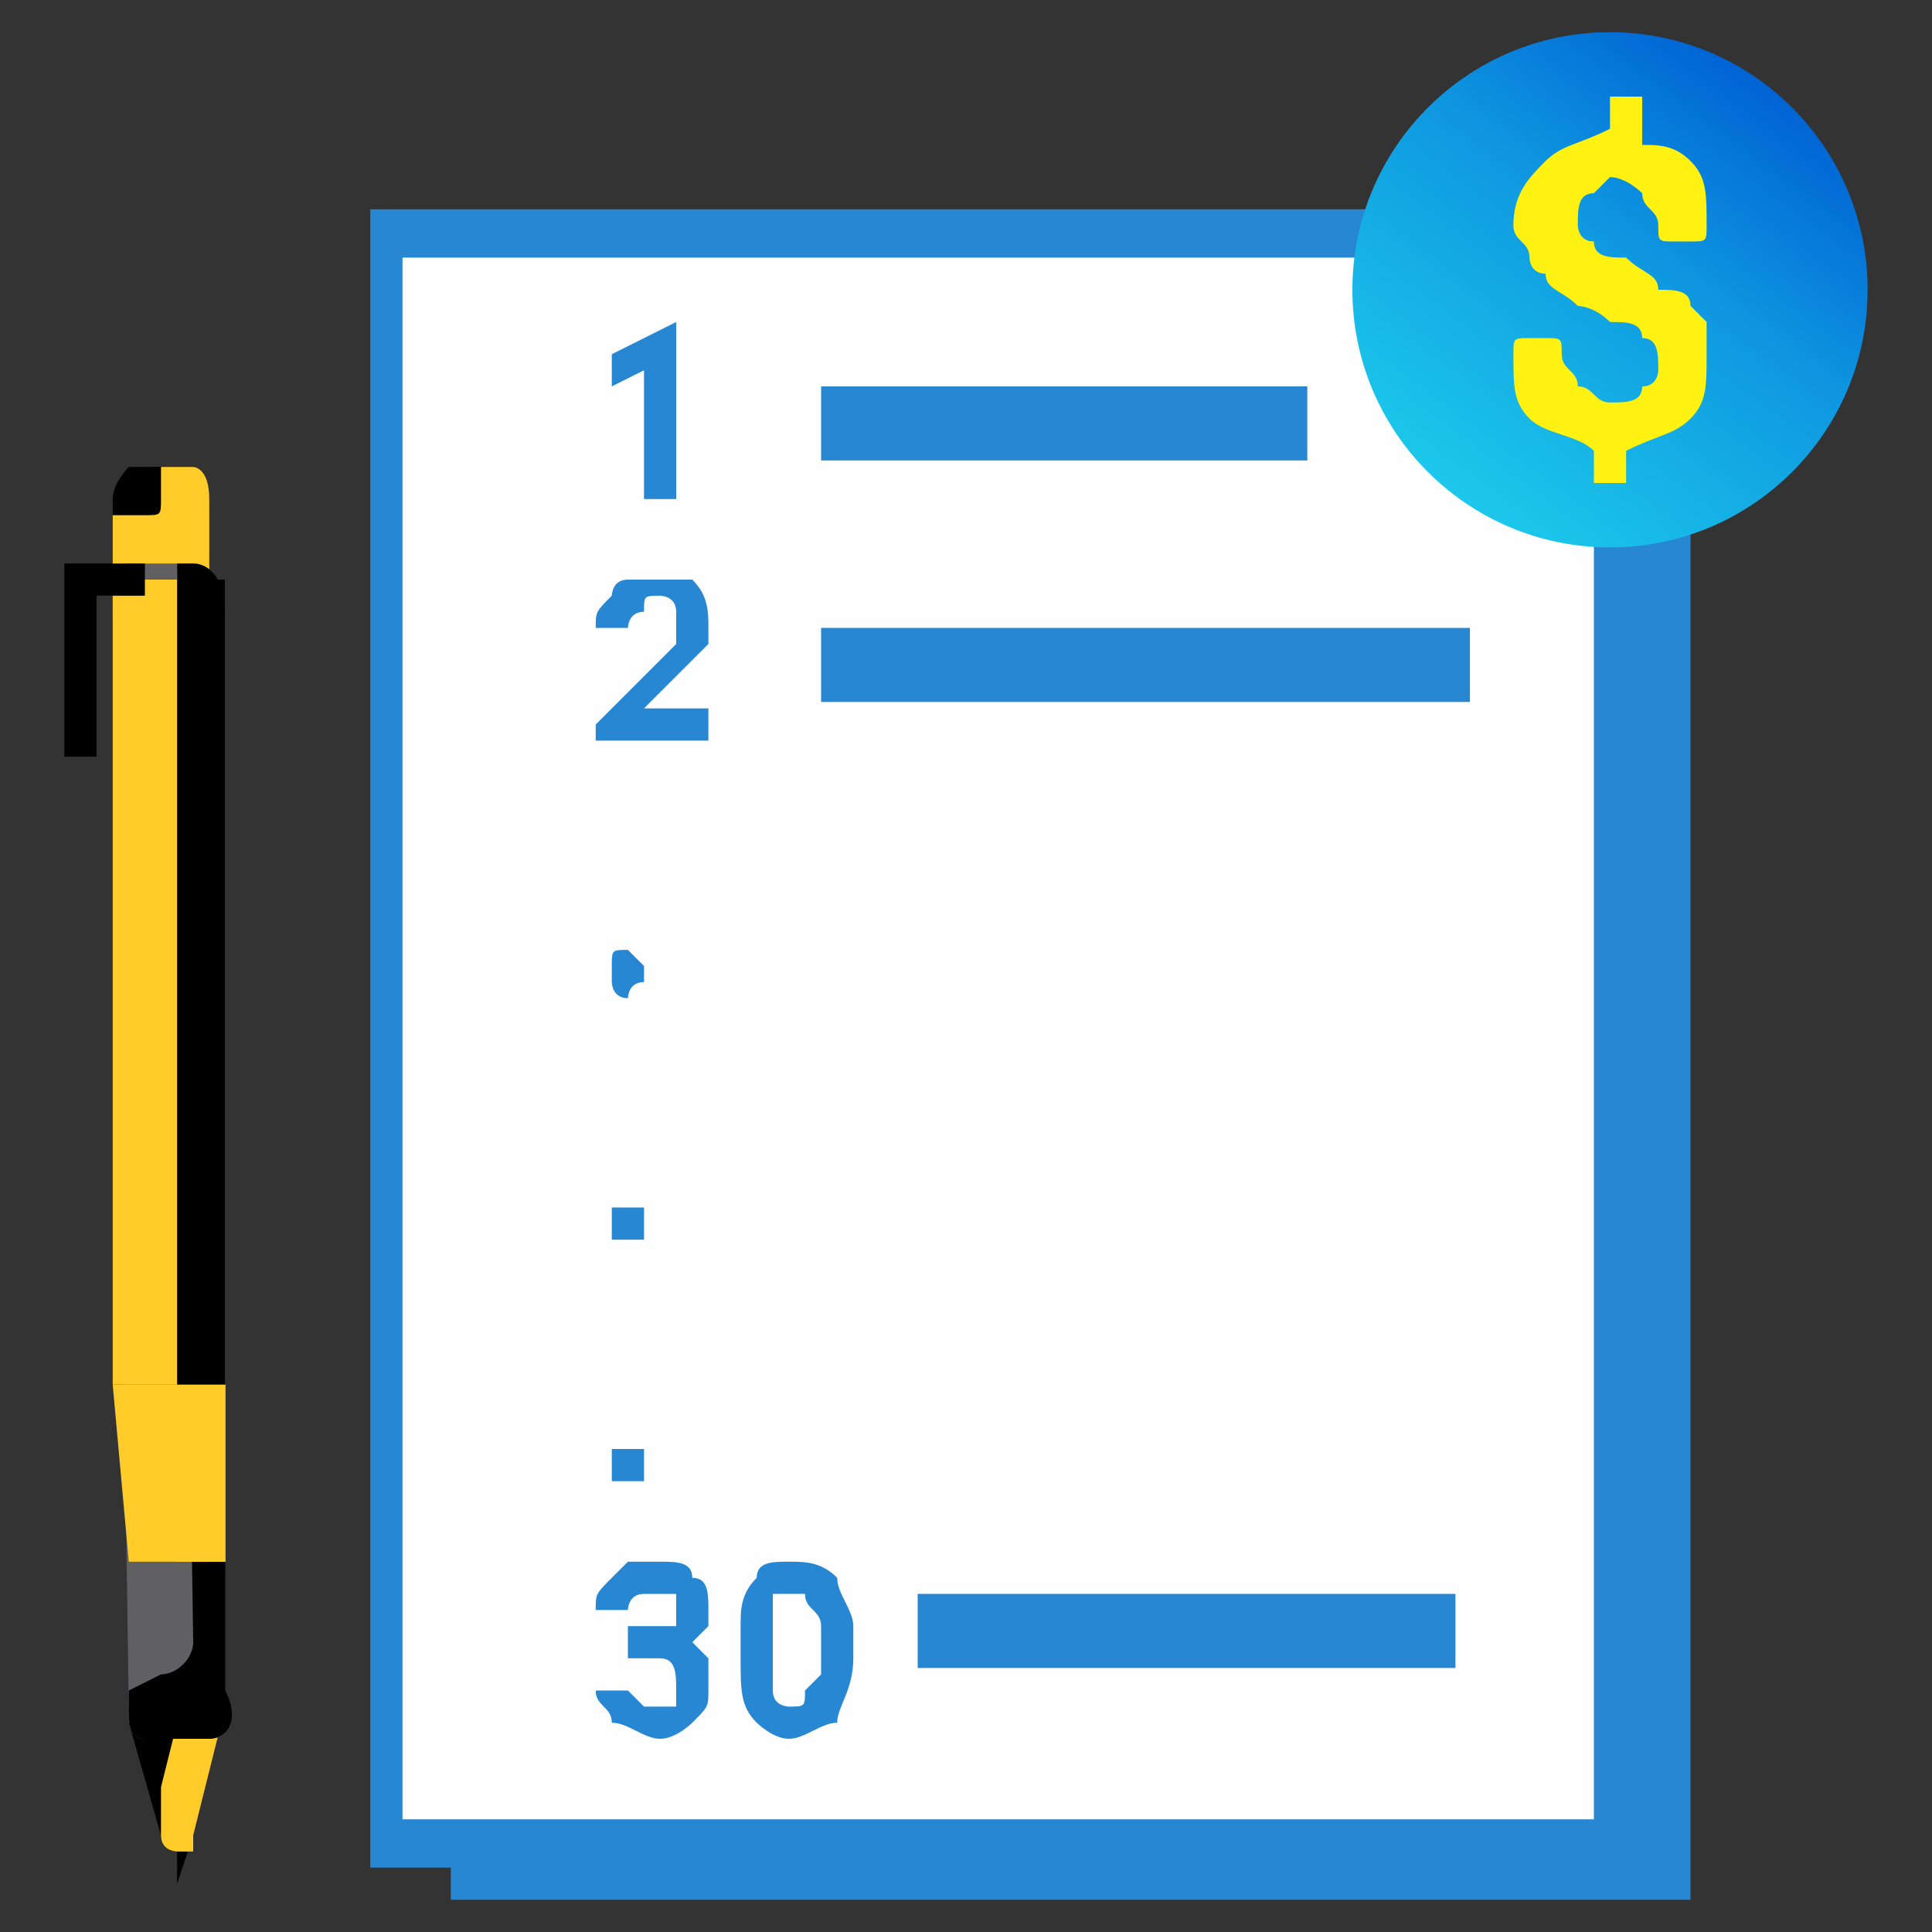 <svg xmlns="http://www.w3.org/2000/svg" width="120" height="120" shape-rendering="geometricPrecision" text-rendering="geometricPrecision" image-rendering="optimizeQuality" fill-rule="evenodd" clip-rule="evenodd"><rect width="100%" height="100%" fill="#333333" stroke="none"/><defs><linearGradient id="id0" gradientUnits="userSpaceOnUse" x1="90.5" y1="30.9" x2="109.7" y2="5.1"><stop offset="0" stop-color="#1cc8eb"/><stop offset=".6" stop-color="#0e96e0"/><stop offset="1" stop-color="#0063d4"/></linearGradient><style>.fil3{fill:#2887d2}.fil1,.fil7,.fil8{fill:#ffcc29;fill-rule:nonzero}.fil1,.fil7{fill:#000}.fil1{fill:#2887d2}</style></defs><g id="Layer_x0020_1"><path fill="none" d="M0 0h120v120H0z"/><g id="_693714416"><path class="fil1" d="M105 17v101H28V17z"/><path fill="#fefefe" fill-rule="nonzero" d="M100 15v99H24V15z"/><path id="1" class="fil1" d="M99 28V15h3v13h-3zm0 86V28h3v86l-2 2-1-2zm3 0v2h-2l2-2zm-78-1h76v3H24l-1-2 1-1zm0 3h-1v-2l1 2zm1-101v99h-2V15l1-2 1 2zm-2 0v-2h1l-1 2zm77 1H24v-3h76l2 2-2 1zm0-3h2v2l-2-2z"/><g><path class="fil1" d="M42 31h-2v-8l-2 1v-2l4-2z"/><path id="1" class="fil1" d="M44 46h-7v-1l4-4 1-1v-1-1c0-1-1-1-1-1-1 0-1 0-1 1-1 0-1 1-1 1h-2c0-1 0-1 1-2 0 0 0-1 1-1h4c1 1 1 2 1 3v1l-2 2-2 2h4v2z"/><path id="2" class="fil1" d="M38 60c0-1 0-1 1-1l1 1v1c-1 0-1 1-1 1-1 0-1-1-1-1v-1z"/><path id="3" class="fil1" d="M38 76v-1h2v2h-2v-1z"/><path id="4" class="fil1" d="M38 91v-1h2v2h-2v-1z"/><path id="5" class="fil1" d="M39 101h3v-1-1h-2c-1 0-1 1-1 1h-2c0-1 0-1 1-2l1-1h2c1 0 2 0 2 1 1 0 1 1 1 2v1l-1 1 1 1v2c0 1 0 1-1 2 0 0-1 1-2 1s-2-1-3-1c0-1-1-1-1-2h2l1 1h2v-1c0-1 0-2-1-2h-2v-2z"/><path id="6" class="fil1" d="M53 103c0 2-1 3-1 4-1 0-2 1-3 1s-2-1-2-1c-1-1-1-2-1-4v-2c0-1 0-2 1-3 0-1 1-1 2-1s2 0 3 1c0 1 1 2 1 3v2zm-2-2c0-1-1-1-1-2h-1-1v6c0 1 1 1 1 1 1 0 1 0 1-1l1-1v-3z"/><path class="fil3" d="M51 24h30.2v4.6H51zM51 39h40.3v4.6H51zM57 99h33.4v4.6H57z"/></g><g id="_693715568"><circle cx="100" cy="18" r="16" fill="url(#id0)"/><path d="M103 23c0-1 0-2-1-2 0-1-1-1-2-1-1-1-2-1-2-1-1-1-2-1-2-2-1 0-1-1-1-1 0-1-1-1-1-2 0-2 1-3 2-4s2-1 4-2V6h2v3c1 0 2 0 3 1s1 2 1 4c0 1 0 1-1 1h-1c-1 0-1 0-1-1s-1-1-1-2c0 0-1-1-2-1l-1 1c-1 0-1 1-1 2 0 0 0 1 1 1 0 1 1 1 2 1 1 1 2 1 2 2 1 0 2 0 2 1l1 1v2c0 2 0 3-1 4s-2 1-4 2v2h-1-1v-2c-1-1-3-1-4-2s-1-2-1-4c0-1 0-1 1-1h1c1 0 1 0 1 1s1 1 1 2c1 0 1 1 2 1s2 0 2-1c1 0 1-1 1-1z" fill="#fff212" fill-rule="nonzero"/></g><g id="_693714464"><path d="M11 113c1 0 1 0 1 1l-1 3v0-3-1z"/><path class="fil7" d="M10 114c0 1 1 1 1 1h1v-1l2-8c0 1 0 1-1 1H9 8l2 7z"/><path class="fil8" d="M10 111l1-4h2c1 0 1 0 1-1l-2 8v1h-1s-1 0-1-1v-2-1z"/><path class="fil7" d="M8 36h5v-5c0-2-1-2-1-2H8s-1 1-1 2v5h1z"/><path class="fil8" d="M9 32c1 0 1 0 1-1v-2h2s1 0 1 2v5H8 7v-4h2z"/><path d="M9 108h4c1 0 2-1 1-3V38c0-2-1-3-2-3H8c-1 0-1 2-1 3l1 68c0 1 0 2 1 2z" fill="#606062" fill-rule="nonzero"/><path class="fil7" d="M10 104c1 0 2-1 2-2l-1-67h1c1 0 2 1 2 3v67c1 2 0 3-1 3H9c-1 0-1-1-1-2v-1l2-1z"/><path class="fil8" d="M14 86H7l1 11h6z"/><path class="fil8" d="M14 97V86h-3v11zM14 36H7v50h7z"/><path class="fil7" d="M14 36v50h-3V36z"/><path d="M9 35H4v12h2V37h3v-2z"/></g></g></g></svg>